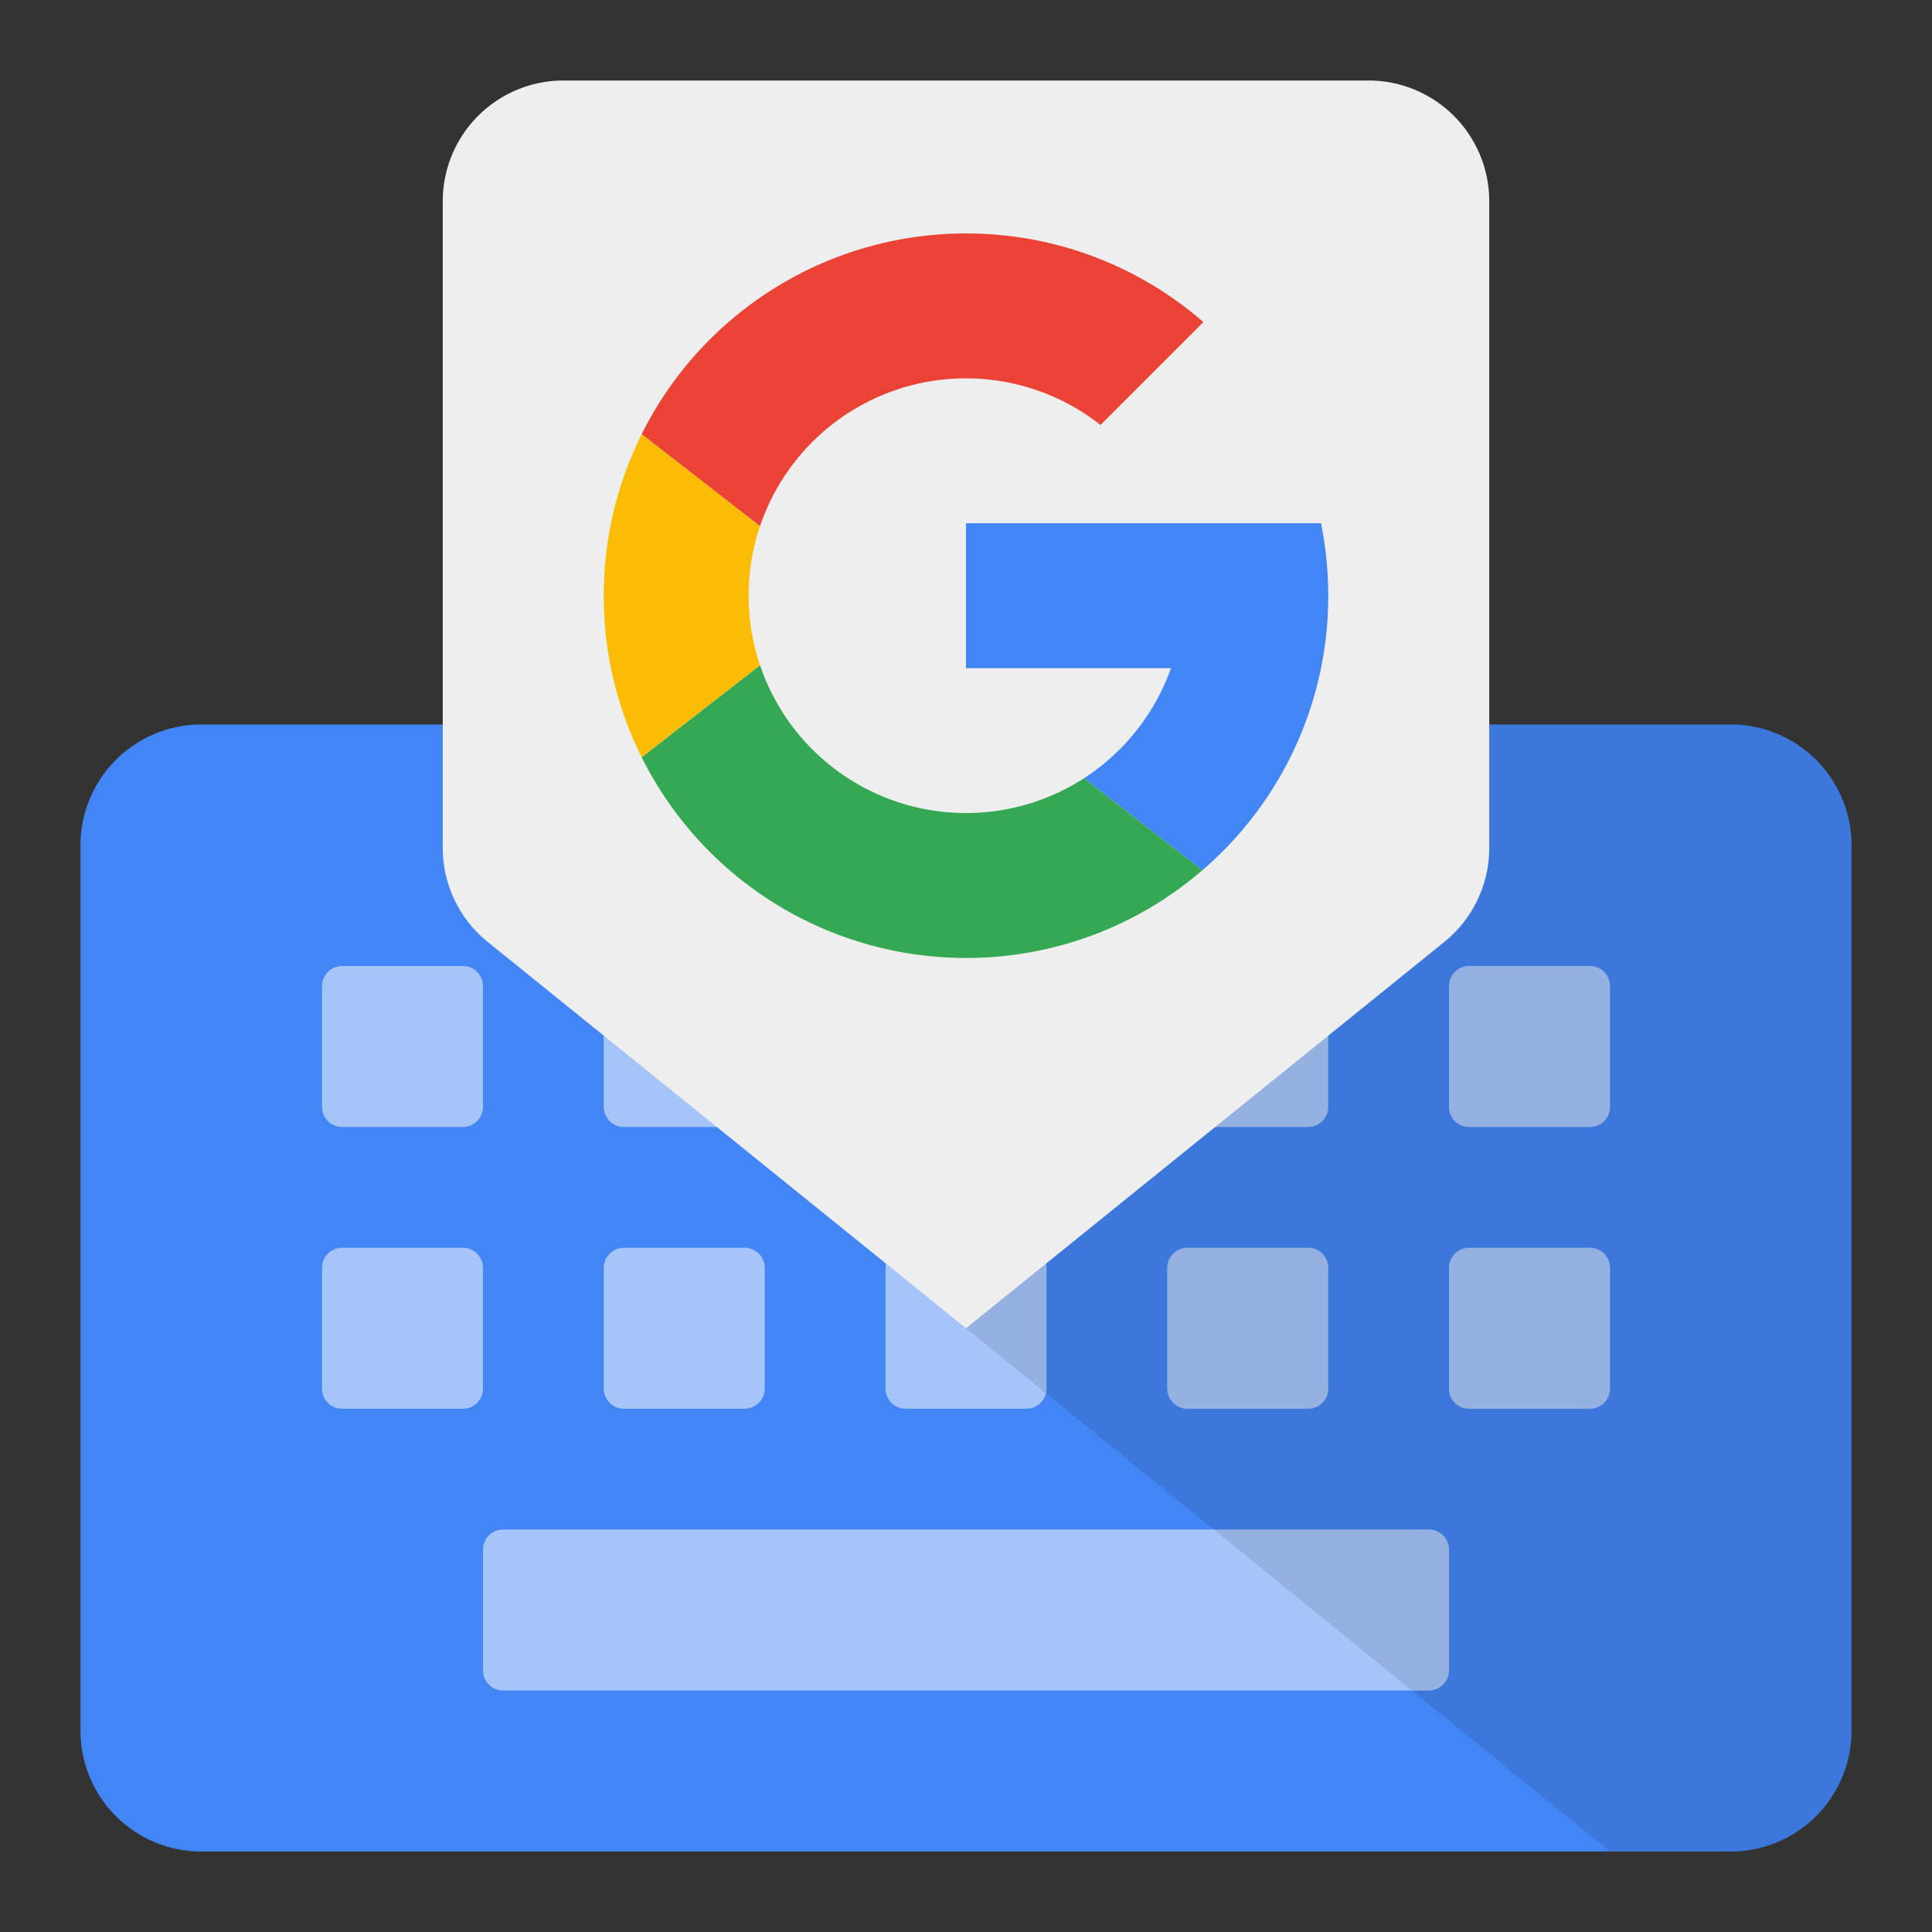 <svg viewBox="0 0 48 48" xmlns="http://www.w3.org/2000/svg"><rect x="0" y="0" width="48" height="48" fill="#333333" stroke="none"/><g fill="none"><path d="M2 21a3 3 0 0 1 3-3h38a3 3 0 0 1 3 3v22a3 3 0 0 1-3 3H5a3 3 0 0 1-3-3V21z" fill="#4285F4"/><path d="M12 38.5a.5.5 0 0 1 .5-.5h23a.5.5 0 0 1 .5.5v3a.5.5 0 0 1-.5.5h-23a.5.5 0 0 1-.5-.5v-3zm-4-7a.5.5 0 0 1 .5-.5h3a.5.5 0 0 1 .5.5v3a.5.5 0 0 1-.5.5h-3a.5.5 0 0 1-.5-.5v-3zm7 0a.5.5 0 0 1 .5-.5h3a.5.5 0 0 1 .5.5v3a.5.5 0 0 1-.5.5h-3a.5.5 0 0 1-.5-.5v-3zm7 0a.5.5 0 0 1 .5-.5h3a.5.5 0 0 1 .5.5v3a.5.5 0 0 1-.5.5h-3a.5.5 0 0 1-.5-.5v-3zm7 0a.5.5 0 0 1 .5-.5h3a.5.5 0 0 1 .5.5v3a.5.5 0 0 1-.5.5h-3a.5.5 0 0 1-.5-.5v-3zm7 0a.5.5 0 0 1 .5-.5h3a.5.5 0 0 1 .5.5v3a.5.5 0 0 1-.5.5h-3a.5.5 0 0 1-.5-.5v-3zm-28-7a.5.5 0 0 1 .5-.5h3a.5.5 0 0 1 .5.5v3a.5.5 0 0 1-.5.5h-3a.5.5 0 0 1-.5-.5v-3zm7 0l3.5 3.5h-3a.5.5 0 0 1-.5-.5v-3zm18 0v3a.5.5 0 0 1-.5.5h-3l3.5-3.5zm3 0a.5.5 0 0 1 .5-.5h3a.5.5 0 0 1 .5.5v3a.5.5 0 0 1-.5.5h-3a.5.5 0 0 1-.5-.5v-3z" fill="#A5C4FA"/><path d="M40 46L24 33l13-15h6a3 3 0 0 1 3 3v22a3 3 0 0 1-3 3h-3z" fill-opacity=".1" fill="#000"/><path d="M11 5a3 3 0 0 1 3-3h20a3 3 0 0 1 3 3v16.067a3 3 0 0 1-1.115 2.334L24 33l-11.885-9.6A3 3 0 0 1 11 21.068V5z" fill="#EEE"/><path d="M18.6 14.8c0 .605.1 1.187.283 1.73l-2.94 2.286A8.963 8.963 0 0 1 15 14.8c0-1.443.34-2.807.944-4.016l2.939 2.286a5.394 5.394 0 0 0-.283 1.73z" fill="#FBBC05"/><path d="M29.874 21.619l-2.938-2.286a5.402 5.402 0 0 1-8.052-2.803l-2.94 2.286A9 9 0 0 0 24 23.8a8.965 8.965 0 0 0 5.874-2.181z" fill="#34A853"/><path d="M15.944 10.784A9 9 0 0 1 24 5.8c2.256 0 4.319.83 5.898 2.202l-2.556 2.556a5.402 5.402 0 0 0-8.459 2.512l-2.94-2.286h.001z" fill="#EA4335"/><path d="M29.093 16.6H24V13h8.82c.118.582.18 1.184.18 1.8a8.98 8.98 0 0 1-3.126 6.819l-2.938-2.286c1-.649 1.758-1.61 2.157-2.733z" fill="#4285F4"/></g></svg>